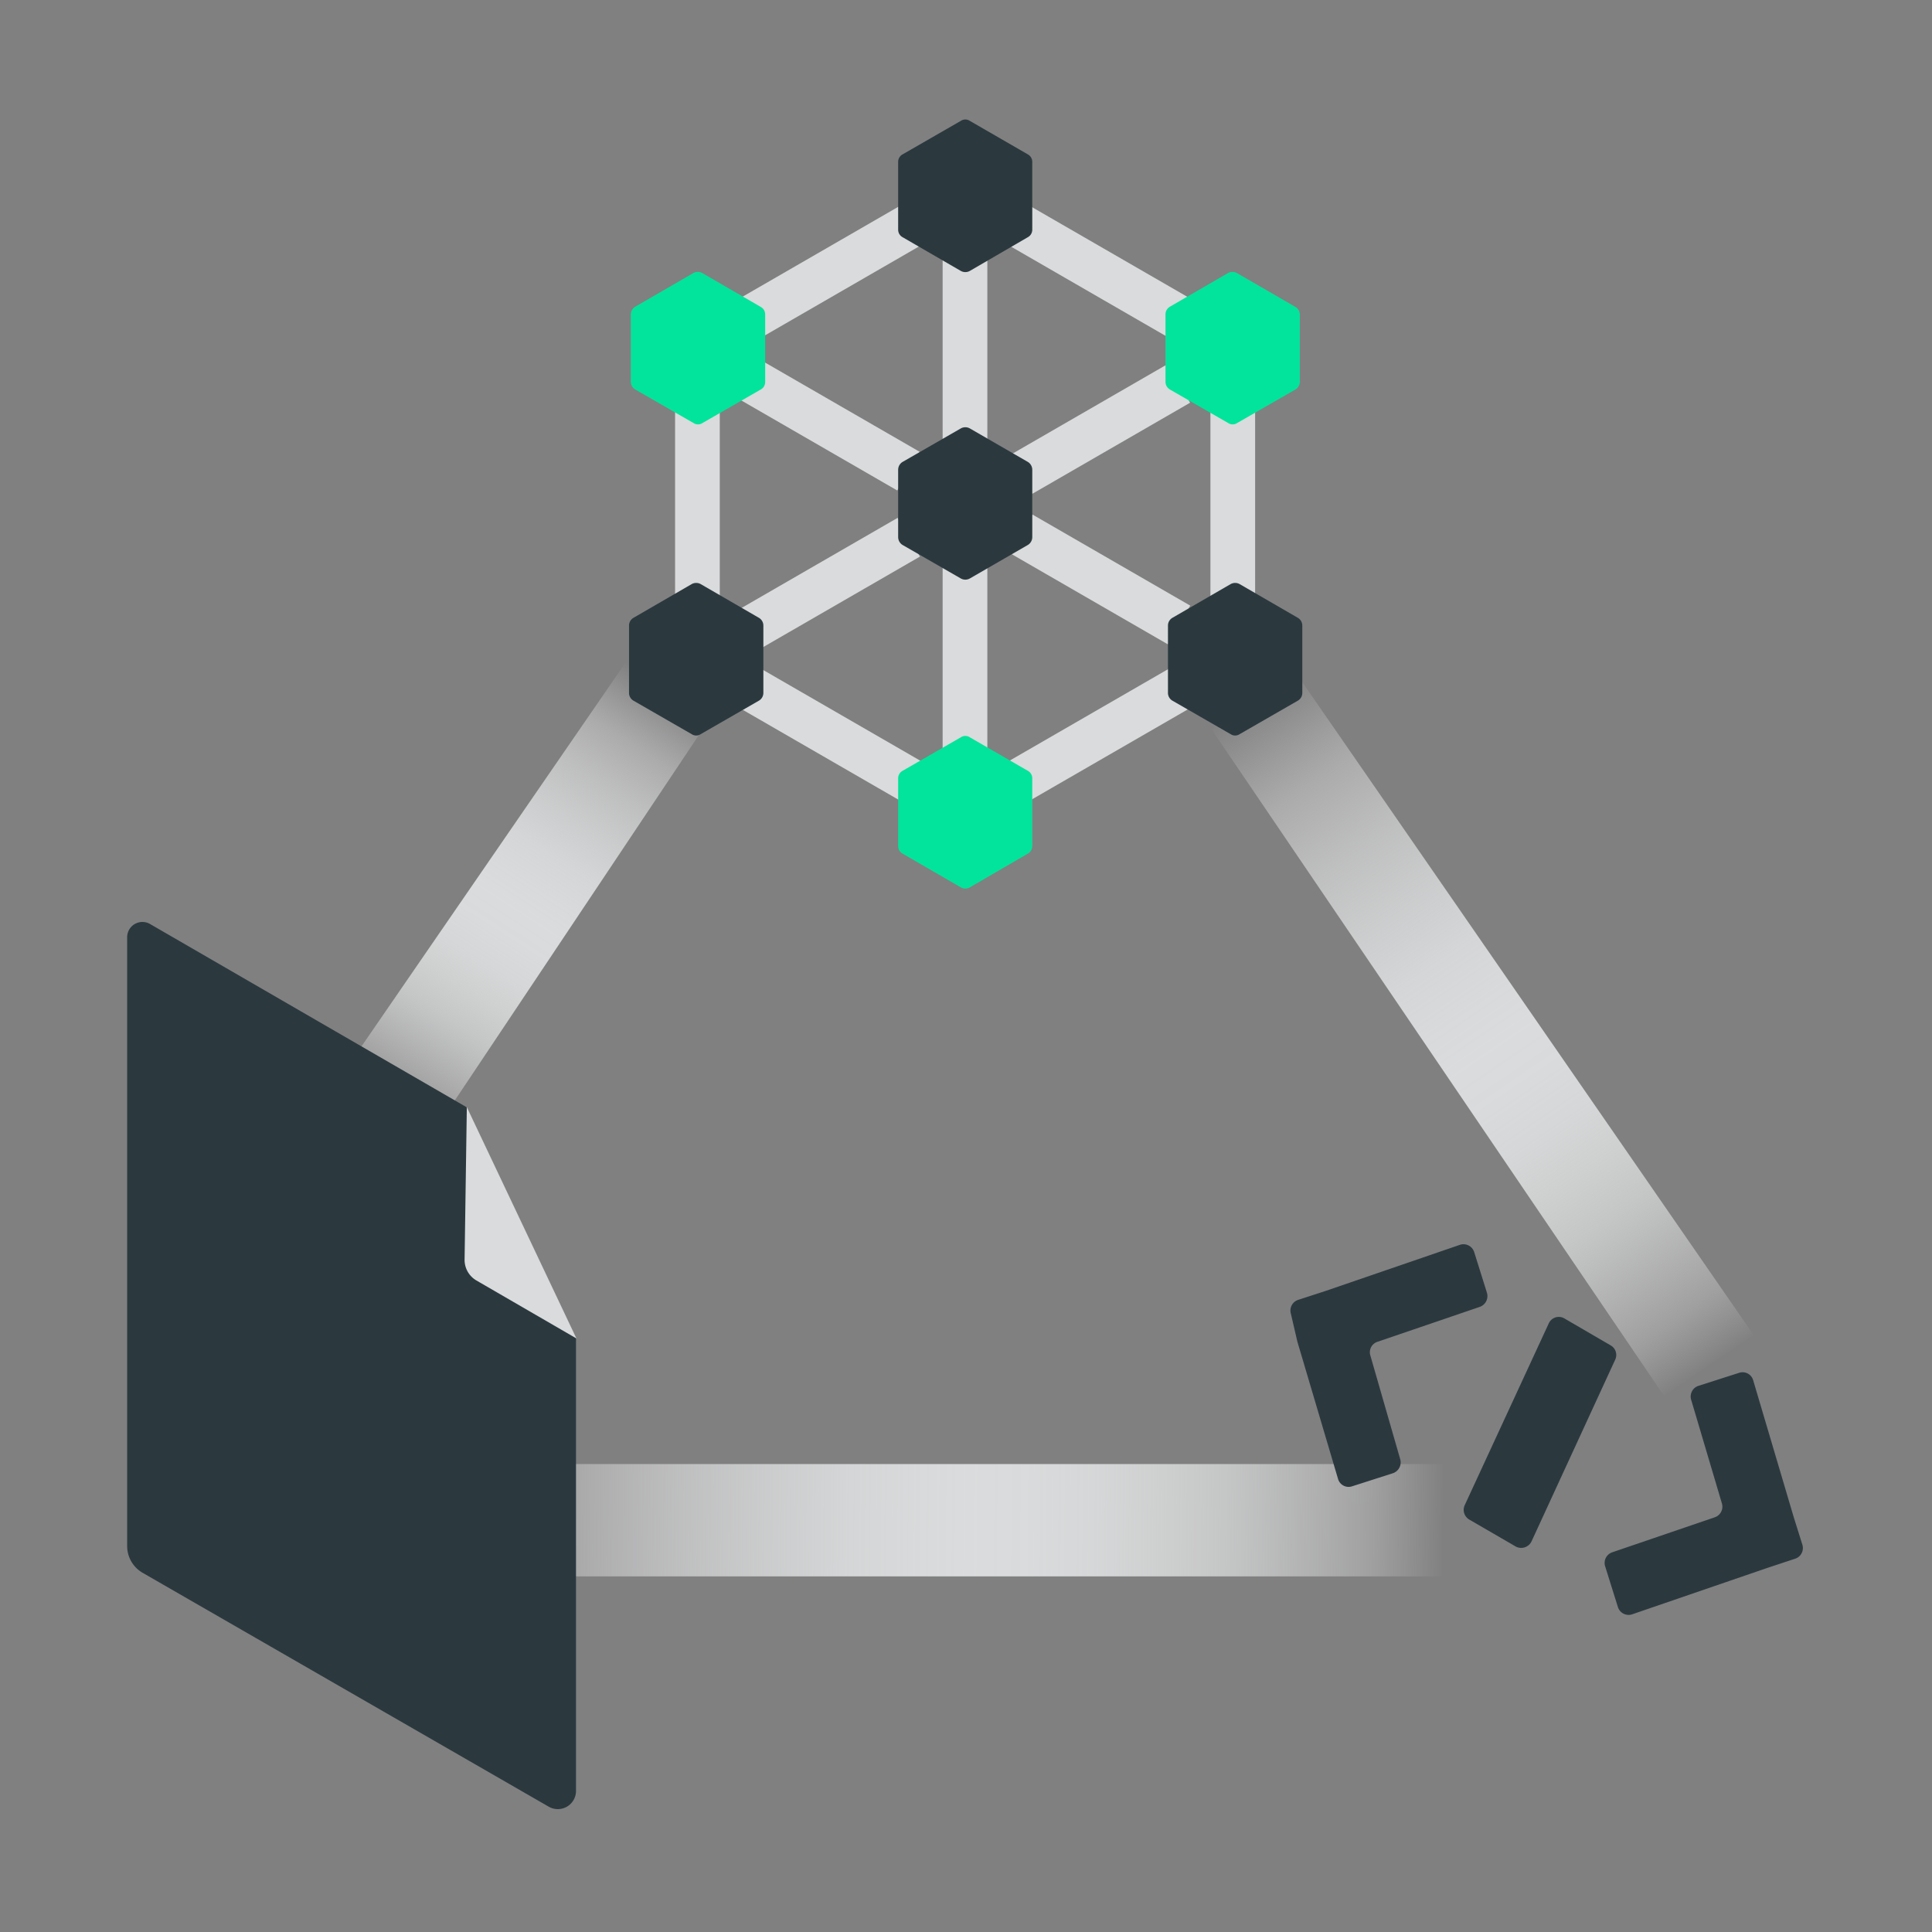 <svg id="Layer_1" data-name="Layer 1" xmlns="http://www.w3.org/2000/svg" xmlns:xlink="http://www.w3.org/1999/xlink" viewBox="0 0 86 86"><rect x="0" y="0" width="86" height="86" fill="#808080" stroke="none"/><defs><style>.cls-1{fill:url(#linear-gradient);}.cls-2{fill:url(#linear-gradient-2);}.cls-3{fill:url(#linear-gradient-3);}.cls-4{fill:#2b393f;}.cls-5{fill:#d9dbdc;}.cls-6{fill:#02e49b;}</style><linearGradient id="linear-gradient" x1="29.48" y1="30.48" x2="17.18" y2="49.48" gradientUnits="userSpaceOnUse"><stop offset="0" stop-color="#fff" stop-opacity="0"/><stop offset="0.04" stop-color="#fbfbfb" stop-opacity="0.11"/><stop offset="0.13" stop-color="#f1f1f2" stop-opacity="0.38"/><stop offset="0.23" stop-color="#e8e9ea" stop-opacity="0.6"/><stop offset="0.32" stop-color="#e2e3e4" stop-opacity="0.77"/><stop offset="0.4" stop-color="#dddfe0" stop-opacity="0.9"/><stop offset="0.47" stop-color="#dadcdd" stop-opacity="0.97"/><stop offset="0.52" stop-color="#d9dbdc"/><stop offset="0.58" stop-color="#dadcdd" stop-opacity="0.98"/><stop offset="0.65" stop-color="#dcdedf" stop-opacity="0.92"/><stop offset="0.71" stop-color="#e0e2e2" stop-opacity="0.82"/><stop offset="0.78" stop-color="#e5e7e7" stop-opacity="0.68"/><stop offset="0.85" stop-color="#ecedee" stop-opacity="0.49"/><stop offset="0.93" stop-color="#f5f5f6" stop-opacity="0.27"/><stop offset="1" stop-color="#fff" stop-opacity="0.01"/><stop offset="1" stop-color="#fff" stop-opacity="0"/></linearGradient><linearGradient id="linear-gradient-2" x1="55.8" y1="30.93" x2="76.07" y2="60.78" xlink:href="#linear-gradient"/><linearGradient id="linear-gradient-3" x1="20.23" y1="67.46" x2="64.2" y2="67.82" gradientTransform="translate(113.85 21.49) rotate(90)" xlink:href="#linear-gradient"/></defs><title>Artboard 56</title><polygon class="cls-1" points="14.19 49.34 18.23 52 31.25 32.51 28.75 28.18 14.19 49.34"/><polygon class="cls-2" points="78.43 59.96 74.4 62.62 53.96 32.51 56.46 28.18 78.43 59.96"/><rect class="cls-3" x="43.68" y="46.38" width="5" height="42.58" transform="translate(-21.49 113.85) rotate(-90)"/><path class="cls-4" d="M65.2,67l3.74-8.09a.49.49,0,0,1,.7-.22l2.06,1.2a.49.49,0,0,1,.2.63l-3.73,8.1a.51.51,0,0,1-.7.22l-2.07-1.2A.5.5,0,0,1,65.2,67Z"/><path class="cls-4" d="M57.75,59.72l1.81,6.11a.49.49,0,0,0,.63.33L62,65.58a.51.51,0,0,0,.33-.62L61,60.34a.49.49,0,0,1,.31-.61l4.57-1.56a.51.51,0,0,0,.31-.62l-.57-1.82a.5.5,0,0,0-.63-.32l-6,2.06-1.2.39a.5.5,0,0,0-.33.61Z"/><path class="cls-4" d="M78.65,69.8l-6,2.06a.5.5,0,0,1-.63-.32l-.57-1.82a.5.5,0,0,1,.31-.62l4.57-1.56a.5.5,0,0,0,.32-.61l-1.37-4.62a.5.5,0,0,1,.32-.62l1.81-.58a.49.49,0,0,1,.63.33l1.81,6.11.38,1.21a.5.5,0,0,1-.31.62Z"/><path class="cls-4" d="M24.44,80.43,6.33,70a1.38,1.38,0,0,1-.67-1.18V41.7a.68.68,0,0,1,1-.58l14.1,8.16,4.88,10.3V79.73A.81.81,0,0,1,24.44,80.43Z"/><path class="cls-5" d="M20.78,49.28l-.1,6.8a1.06,1.06,0,0,0,.53.92l4.45,2.58"/><rect class="cls-5" x="41.96" y="11.43" width="1.99" height="8.11"/><rect class="cls-5" x="30.05" y="18.04" width="1.99" height="8.6"/><rect class="cls-5" x="53.88" y="18.04" width="1.99" height="8.6"/><rect class="cls-5" x="41.96" y="25.27" width="1.99" height="8.11"/><rect class="cls-5" x="35.94" y="21.89" width="1.99" height="8.11" transform="translate(32.94 70.9) rotate(-120)"/><rect class="cls-5" x="35.92" y="7.58" width="1.99" height="9.1" transform="translate(44.87 50.16) rotate(-120)"/><rect class="cls-5" x="47.69" y="7.41" width="1.99" height="9.1" transform="translate(13.99 48.14) rotate(-60)"/><rect class="cls-5" x="35.92" y="28.13" width="1.99" height="9.1" transform="translate(83.67 17.04) rotate(120)"/><rect class="cls-5" x="47.69" y="28.3" width="1.99" height="9.1" transform="translate(52.79 -25.74) rotate(60)"/><rect class="cls-5" x="47.97" y="21.74" width="1.99" height="8.11" transform="translate(2.15 55.3) rotate(-60)"/><rect class="cls-5" x="35.94" y="14.89" width="1.99" height="8.11" transform="translate(71.8 -3.57) rotate(120)"/><rect class="cls-5" x="47.97" y="15.04" width="1.99" height="8.11" transform="translate(41.02 -32.86) rotate(60)"/><path class="cls-4" d="M42.77,5.38,40.18,6.87a.38.38,0,0,0-.2.35v3a.38.38,0,0,0,.2.34l2.59,1.5a.41.41,0,0,0,.4,0l2.58-1.5a.38.38,0,0,0,.2-.34v-3a.38.38,0,0,0-.2-.35L43.17,5.38A.36.36,0,0,0,42.77,5.38Z"/><path class="cls-6" d="M30.87,12.15l-2.59,1.5a.4.4,0,0,0-.2.34v3a.4.4,0,0,0,.2.35l2.59,1.49a.36.36,0,0,0,.4,0l2.59-1.49a.38.38,0,0,0,.2-.35V14a.38.38,0,0,0-.2-.34l-2.59-1.5A.41.41,0,0,0,30.87,12.15Z"/><path class="cls-4" d="M30.79,26l-2.59,1.5a.4.4,0,0,0-.2.34v3a.4.4,0,0,0,.2.35l2.59,1.49a.36.36,0,0,0,.4,0l2.59-1.49a.4.4,0,0,0,.2-.35v-3a.4.4,0,0,0-.2-.34L31.19,26A.41.41,0,0,0,30.79,26Z"/><path class="cls-4" d="M42.77,19.07l-2.59,1.49a.41.41,0,0,0-.2.35v3a.41.41,0,0,0,.2.35l2.59,1.49a.41.41,0,0,0,.4,0l2.58-1.49a.41.41,0,0,0,.2-.35v-3a.41.41,0,0,0-.2-.35l-2.58-1.49A.41.41,0,0,0,42.77,19.07Z"/><path class="cls-6" d="M54.67,12.15l-2.59,1.5a.4.4,0,0,0-.2.34v3a.4.4,0,0,0,.2.35l2.59,1.49a.36.36,0,0,0,.4,0l2.59-1.49a.4.4,0,0,0,.2-.35V14a.4.4,0,0,0-.2-.34l-2.59-1.5A.41.41,0,0,0,54.67,12.15Z"/><path class="cls-6" d="M42.77,32.82l-2.59,1.49a.38.38,0,0,0-.2.35v3a.38.38,0,0,0,.2.34l2.59,1.5a.41.41,0,0,0,.4,0L45.75,38a.38.38,0,0,0,.2-.34v-3a.38.38,0,0,0-.2-.35l-2.58-1.49A.36.36,0,0,0,42.77,32.82Z"/><path class="cls-4" d="M54.78,26l-2.59,1.5a.4.4,0,0,0-.2.34v3a.4.4,0,0,0,.2.35l2.59,1.49a.36.36,0,0,0,.4,0l2.59-1.49a.4.4,0,0,0,.2-.35v-3a.4.4,0,0,0-.2-.34L55.18,26A.41.41,0,0,0,54.78,26Z"/></svg>